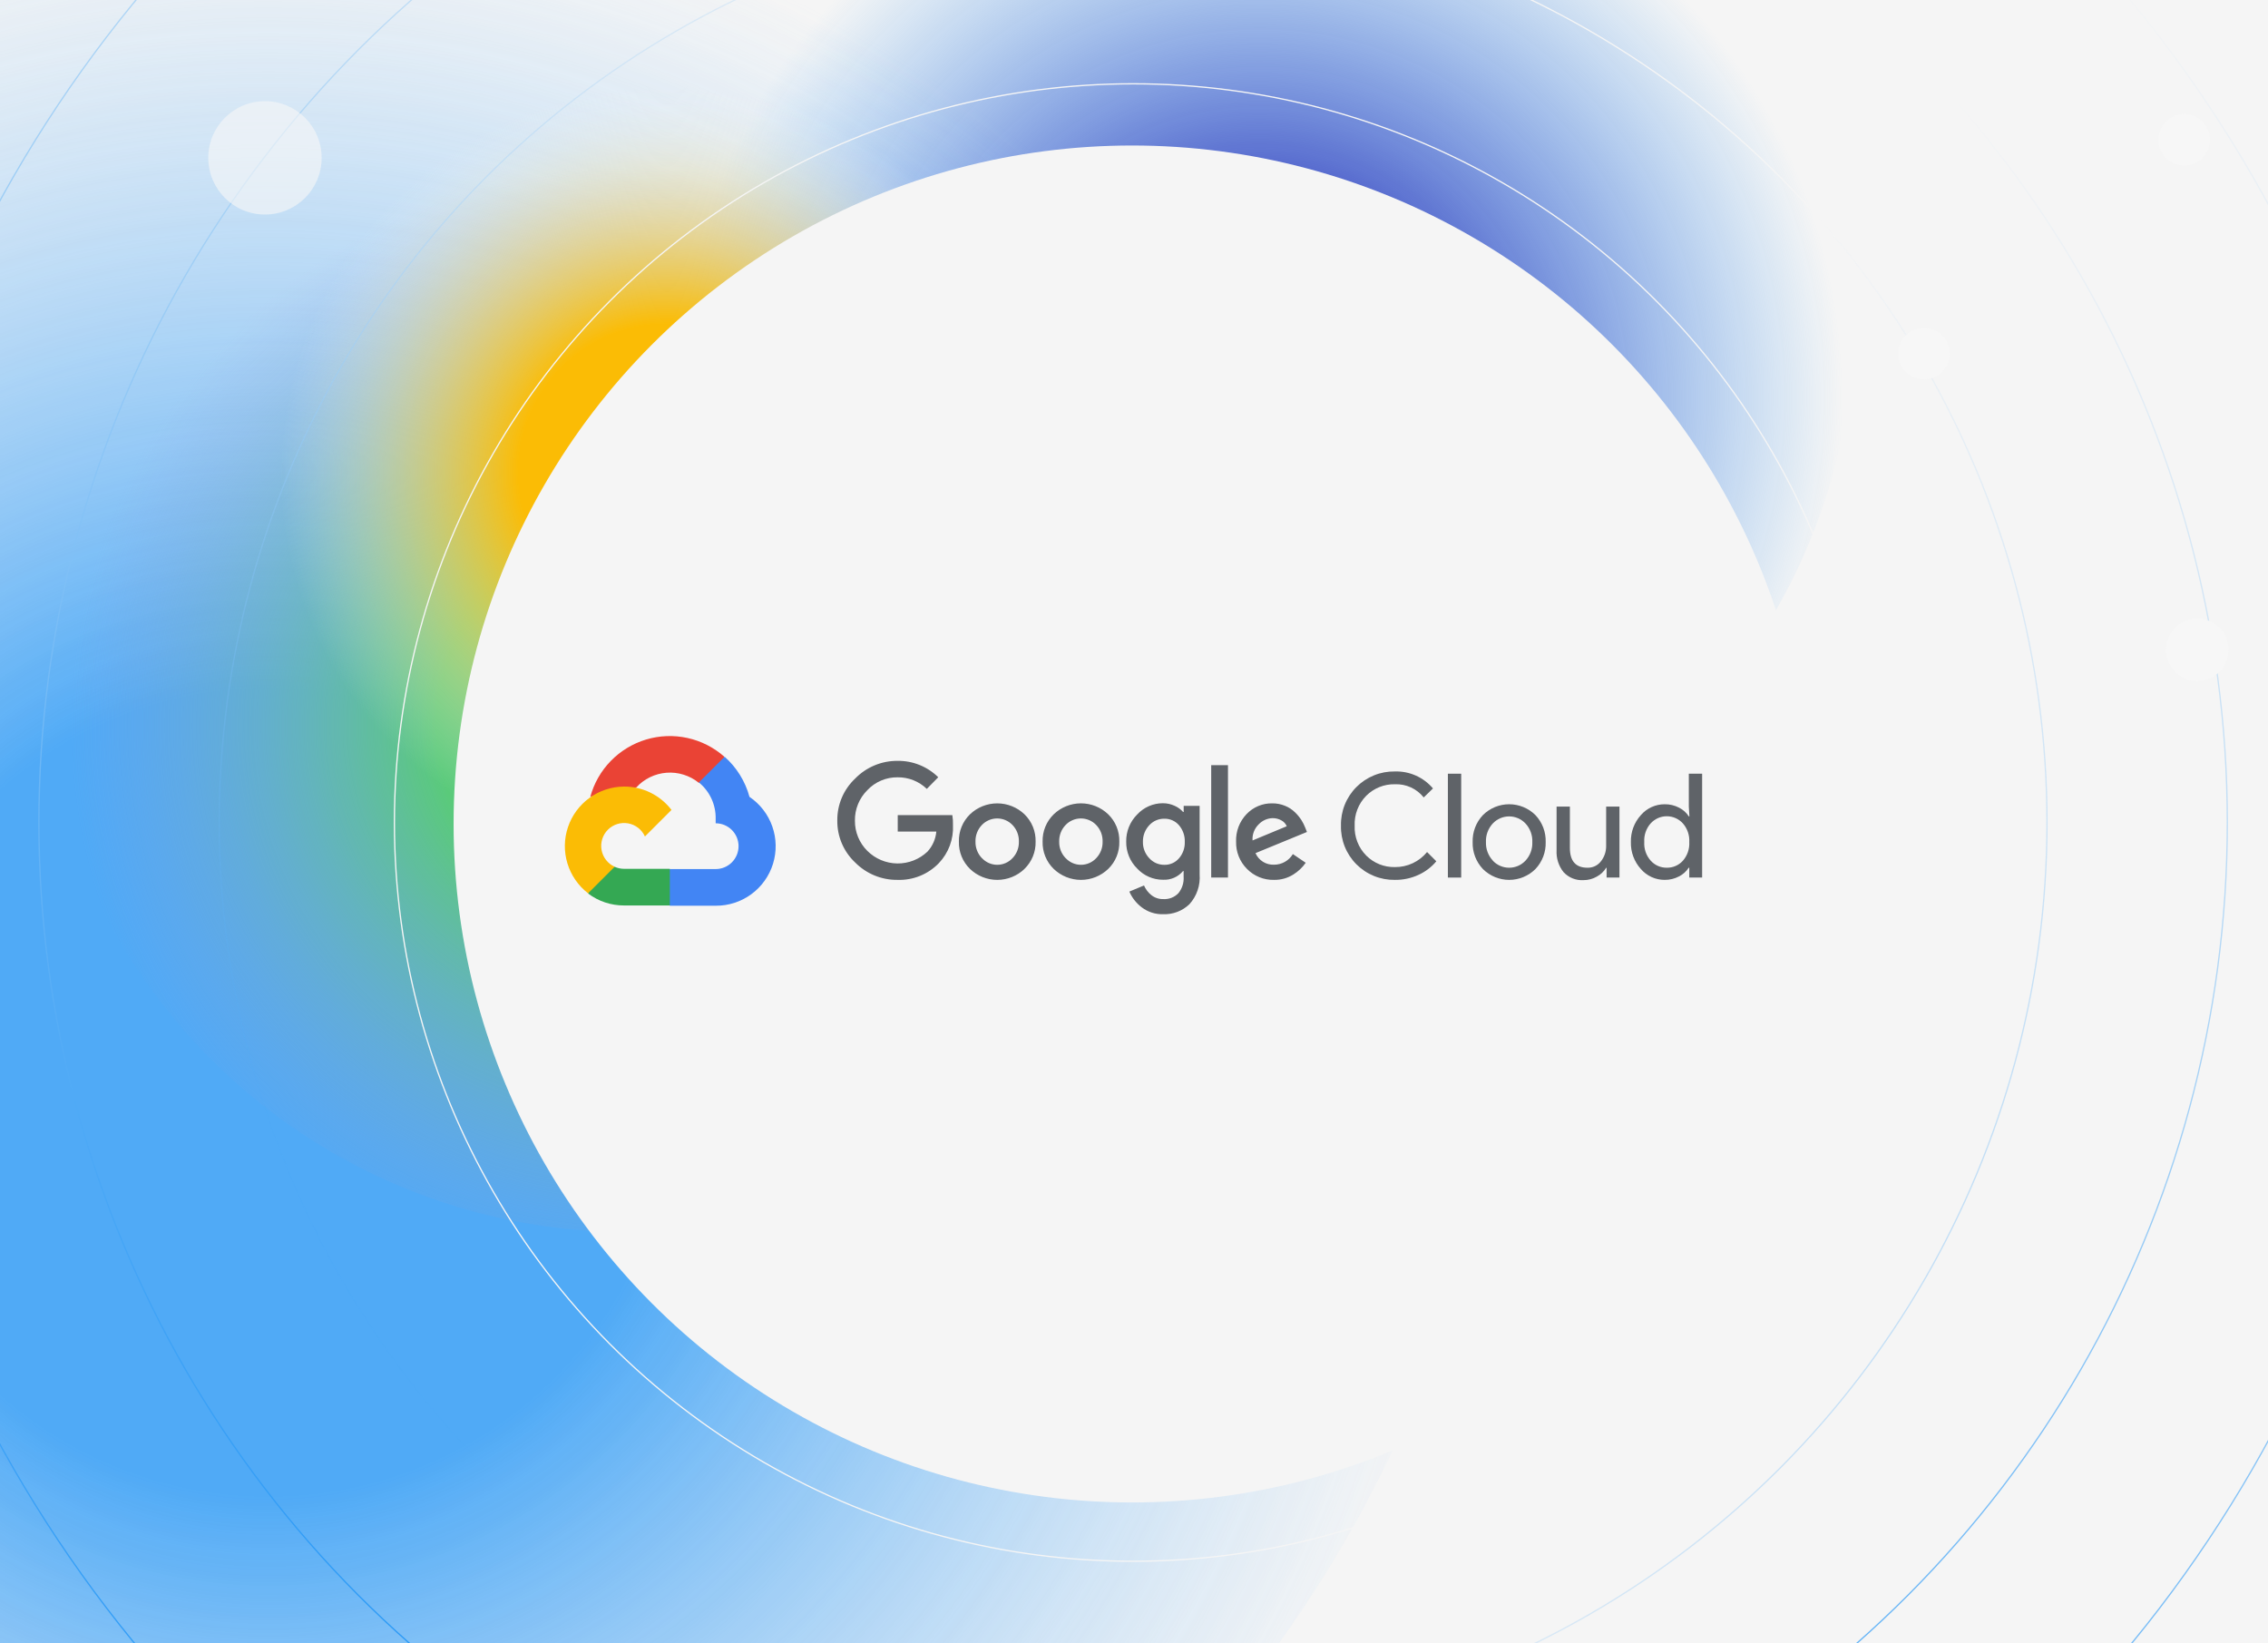 <svg width="530" height="384" viewBox="0 0 530 384" fill="none" xmlns="http://www.w3.org/2000/svg">
<g clip-path="url(#clip0_148_1532)">
<rect width="530" height="384" fill="#F5F5F5"/>
<g filter="url(#filter0_f_148_1532)">
<circle cx="294.391" cy="73.375" r="139.063" fill="url(#paint0_radial_148_1532)"/>
</g>
<g opacity="0.82" filter="url(#filter1_f_148_1532)">
<circle cx="62.768" cy="214.282" r="290.768" fill="url(#paint1_radial_148_1532)"/>
</g>
<g filter="url(#filter2_f_148_1532)">
<circle cx="146.801" cy="150.066" r="137.859" fill="url(#paint2_radial_148_1532)"/>
</g>
<g filter="url(#filter3_f_148_1532)">
<circle cx="155.831" cy="95.283" r="107.157" fill="url(#paint3_radial_148_1532)"/>
</g>
<g filter="url(#filter4_f_148_1532)">
<circle cx="264.794" cy="192.206" r="172.625" stroke="url(#paint4_linear_148_1532)" stroke-width="0.301"/>
</g>
<g filter="url(#filter5_f_148_1532)">
<circle cx="264.794" cy="192.206" r="213.561" stroke="url(#paint5_linear_148_1532)" stroke-width="0.301"/>
</g>
<g filter="url(#filter6_f_148_1532)">
<circle cx="264.794" cy="192.206" r="255.701" stroke="url(#paint6_linear_148_1532)" stroke-width="0.301"/>
</g>
<g filter="url(#filter7_f_148_1532)">
<circle cx="264.794" cy="192.206" r="302.056" stroke="url(#paint7_linear_148_1532)" stroke-width="0.301"/>
</g>
<g filter="url(#filter8_f_148_1532)">
<circle cx="449.609" cy="82.641" r="6.02" fill="#F7F7F7"/>
</g>
<g filter="url(#filter9_f_148_1532)">
<circle cx="510.411" cy="32.675" r="6.02" fill="#F7F7F7"/>
</g>
<g opacity="0.62" filter="url(#filter10_f_148_1532)">
<circle cx="61.918" cy="36.889" r="13.244" fill="#F7F7F7"/>
</g>
<circle cx="264.546" cy="192.546" r="158.546" fill="#F5F5F5"/>
<g filter="url(#filter11_f_148_1532)">
<circle cx="513.474" cy="151.837" r="7.306" fill="#F7F7F7"/>
</g>
<path d="M163.261 182.918H164.763L169.046 178.635L169.256 176.817C166.803 174.652 163.838 173.148 160.642 172.447C157.446 171.746 154.124 171.871 150.99 172.811C147.855 173.751 145.013 175.475 142.73 177.819C140.447 180.163 138.799 183.05 137.942 186.208C138.419 186.013 138.948 185.981 139.445 186.118L148.01 184.706C148.01 184.706 148.445 183.985 148.671 184.03C150.506 182.014 153.042 180.776 155.76 180.57C158.478 180.363 161.172 181.203 163.291 182.918H163.261Z" fill="#EA4335"/>
<path d="M175.145 186.208C174.161 182.584 172.14 179.325 169.33 176.832L163.32 182.843C164.572 183.866 165.576 185.161 166.255 186.629C166.935 188.097 167.272 189.7 167.241 191.317V192.384C167.944 192.384 168.639 192.522 169.288 192.791C169.937 193.06 170.527 193.454 171.024 193.951C171.52 194.447 171.914 195.037 172.183 195.686C172.452 196.335 172.59 197.031 172.59 197.733C172.59 198.436 172.452 199.131 172.183 199.78C171.914 200.429 171.52 201.019 171.024 201.516C170.527 202.012 169.937 202.406 169.288 202.675C168.639 202.944 167.944 203.082 167.241 203.082H156.543L155.476 204.164V210.58L156.543 211.647H167.241C170.229 211.67 173.144 210.731 175.557 208.969C177.969 207.207 179.751 204.715 180.637 201.862C181.523 199.009 181.468 195.946 180.479 193.127C179.49 190.308 177.62 187.882 175.145 186.208Z" fill="#4285F4"/>
<path d="M145.831 211.587H156.529V203.023H145.831C145.068 203.022 144.315 202.858 143.622 202.542L142.119 203.008L137.807 207.29L137.431 208.792C139.849 210.619 142.8 211.6 145.831 211.587Z" fill="#34A853"/>
<path d="M145.831 183.804C142.932 183.822 140.111 184.744 137.762 186.442C135.413 188.141 133.653 190.53 132.728 193.278C131.802 196.025 131.758 198.992 132.602 201.766C133.445 204.539 135.134 206.98 137.431 208.747L143.637 202.542C142.848 202.185 142.158 201.643 141.625 200.961C141.092 200.279 140.733 199.479 140.577 198.627C140.422 197.776 140.475 196.9 140.733 196.074C140.991 195.248 141.445 194.496 142.057 193.884C142.669 193.272 143.42 192.818 144.246 192.56C145.072 192.303 145.949 192.249 146.8 192.405C147.651 192.56 148.452 192.92 149.134 193.452C149.816 193.985 150.358 194.676 150.714 195.464L156.92 189.259C155.617 187.556 153.939 186.178 152.015 185.231C150.091 184.285 147.975 183.797 145.831 183.804Z" fill="#FBBC05"/>
<path d="M209.745 205.607C207.903 205.63 206.076 205.282 204.372 204.582C202.667 203.882 201.122 202.846 199.828 201.535C198.494 200.279 197.434 198.76 196.718 197.074C196.001 195.387 195.643 193.57 195.666 191.738C195.644 189.906 196.003 188.089 196.719 186.403C197.436 184.716 198.494 183.197 199.828 181.941C201.116 180.616 202.658 179.566 204.363 178.853C206.067 178.141 207.898 177.78 209.745 177.794C211.505 177.77 213.253 178.097 214.886 178.755C216.518 179.413 218.004 180.388 219.257 181.625L216.582 184.345C214.75 182.575 212.292 181.603 209.745 181.641C208.424 181.624 207.114 181.883 205.898 182.4C204.682 182.918 203.588 183.682 202.683 184.646C201.743 185.578 201.002 186.691 200.503 187.918C200.005 189.144 199.76 190.459 199.783 191.783C199.772 193.092 200.023 194.389 200.521 195.6C201.019 196.81 201.754 197.908 202.683 198.83C204.544 200.684 207.055 201.739 209.682 201.77C212.308 201.801 214.843 200.805 216.747 198.995C217.926 197.705 218.649 196.063 218.806 194.322H209.79V190.476H222.547C222.673 191.25 222.723 192.035 222.698 192.82C222.777 194.443 222.526 196.066 221.961 197.589C221.395 199.113 220.526 200.506 219.407 201.685C218.162 202.981 216.659 204 214.994 204.675C213.329 205.351 211.541 205.668 209.745 205.607ZM239.406 203.052C237.694 204.693 235.414 205.61 233.043 205.61C230.671 205.61 228.391 204.693 226.679 203.052C225.827 202.226 225.156 201.232 224.709 200.132C224.261 199.033 224.047 197.853 224.08 196.666C224.048 195.48 224.262 194.3 224.71 193.201C225.157 192.102 225.828 191.107 226.679 190.28C228.393 188.643 230.672 187.729 233.043 187.729C235.413 187.729 237.692 188.643 239.406 190.28C240.258 191.107 240.928 192.102 241.376 193.201C241.823 194.3 242.038 195.48 242.006 196.666C242.037 197.854 241.82 199.035 241.37 200.134C240.92 201.234 240.246 202.227 239.391 203.052H239.406ZM229.489 200.543C229.945 201.029 230.495 201.417 231.106 201.682C231.717 201.947 232.377 202.084 233.043 202.084C233.709 202.084 234.368 201.947 234.979 201.682C235.591 201.417 236.141 201.029 236.596 200.543C237.093 200.03 237.482 199.422 237.74 198.757C237.998 198.091 238.12 197.38 238.099 196.666C238.121 195.95 238 195.237 237.741 194.568C237.483 193.9 237.094 193.29 236.596 192.775C236.135 192.293 235.581 191.91 234.968 191.649C234.354 191.387 233.695 191.252 233.028 191.252C232.361 191.252 231.701 191.387 231.088 191.649C230.475 191.91 229.921 192.293 229.459 192.775C228.961 193.29 228.572 193.9 228.314 194.568C228.056 195.237 227.934 195.95 227.957 196.666C227.938 197.381 228.062 198.092 228.323 198.758C228.583 199.424 228.975 200.031 229.474 200.543H229.489ZM258.97 203.052C257.258 204.693 254.978 205.61 252.606 205.61C250.235 205.61 247.955 204.693 246.243 203.052C245.391 202.226 244.72 201.232 244.272 200.132C243.825 199.033 243.611 197.853 243.643 196.666C243.612 195.48 243.826 194.3 244.274 193.201C244.721 192.102 245.392 191.107 246.243 190.28C247.955 188.639 250.235 187.723 252.606 187.723C254.978 187.723 257.258 188.639 258.97 190.28C259.821 191.107 260.492 192.102 260.939 193.201C261.387 194.3 261.601 195.48 261.569 196.666C261.602 197.853 261.388 199.033 260.94 200.132C260.493 201.232 259.822 202.226 258.97 203.052ZM249.053 200.543C249.508 201.029 250.058 201.417 250.67 201.682C251.281 201.947 251.94 202.084 252.606 202.084C253.273 202.084 253.932 201.947 254.543 201.682C255.154 201.417 255.705 201.029 256.16 200.543C256.656 200.03 257.045 199.422 257.303 198.757C257.561 198.091 257.684 197.38 257.663 196.666C257.685 195.95 257.563 195.237 257.305 194.568C257.047 193.9 256.658 193.29 256.16 192.775C255.699 192.293 255.145 191.91 254.531 191.649C253.918 191.387 253.258 191.252 252.591 191.252C251.925 191.252 251.265 191.387 250.651 191.649C250.038 191.91 249.484 192.293 249.023 192.775C248.525 193.29 248.136 193.9 247.878 194.568C247.62 195.237 247.498 195.95 247.52 196.666C247.501 197.381 247.626 198.092 247.886 198.758C248.147 199.424 248.539 200.031 249.038 200.543H249.053ZM271.832 213.63C270.031 213.688 268.265 213.126 266.828 212.038C265.553 211.079 264.548 209.805 263.913 208.341L267.339 206.914C267.712 207.789 268.295 208.558 269.037 209.153C269.831 209.793 270.827 210.128 271.847 210.099C272.493 210.139 273.141 210.038 273.745 209.805C274.349 209.572 274.896 209.211 275.348 208.747C276.253 207.655 276.7 206.255 276.595 204.84V203.548H276.46C275.887 204.228 275.164 204.766 274.348 205.118C273.531 205.47 272.644 205.627 271.757 205.577C270.629 205.58 269.512 205.349 268.478 204.899C267.443 204.449 266.513 203.79 265.746 202.962C264.915 202.141 264.258 201.16 263.816 200.078C263.375 198.995 263.157 197.835 263.177 196.666C263.156 195.491 263.373 194.323 263.815 193.234C264.256 192.144 264.913 191.155 265.746 190.325C266.511 189.494 267.44 188.831 268.475 188.379C269.51 187.926 270.627 187.693 271.757 187.696C272.713 187.694 273.657 187.905 274.521 188.312C275.27 188.639 275.936 189.126 276.475 189.739H276.61V188.312H280.336V204.314C280.435 205.58 280.273 206.853 279.862 208.054C279.452 209.256 278.8 210.361 277.947 211.301C277.135 212.078 276.176 212.685 275.125 213.085C274.075 213.485 272.955 213.67 271.832 213.63ZM272.102 202.091C272.744 202.105 273.381 201.977 273.968 201.718C274.555 201.458 275.077 201.072 275.498 200.588C276.425 199.526 276.914 198.151 276.866 196.741C276.921 195.308 276.433 193.907 275.498 192.82C275.078 192.335 274.555 191.948 273.968 191.689C273.381 191.429 272.744 191.302 272.102 191.317C271.443 191.304 270.789 191.431 270.182 191.69C269.576 191.949 269.032 192.334 268.586 192.82C267.592 193.868 267.052 195.267 267.084 196.711C267.068 197.42 267.193 198.125 267.451 198.785C267.709 199.445 268.095 200.047 268.586 200.558C269.03 201.048 269.573 201.439 270.179 201.703C270.785 201.967 271.441 202.099 272.102 202.091ZM286.963 178.801V205.066H283.041V178.801H286.963ZM297.721 205.607C296.547 205.637 295.379 205.424 294.29 204.982C293.202 204.54 292.216 203.878 291.395 203.037C290.563 202.203 289.908 201.208 289.472 200.113C289.035 199.017 288.826 197.845 288.856 196.666C288.812 195.485 289.006 194.307 289.426 193.202C289.847 192.097 290.486 191.088 291.305 190.235C292.077 189.422 293.011 188.778 294.046 188.346C295.08 187.914 296.194 187.703 297.316 187.726C298.347 187.715 299.369 187.914 300.321 188.312C301.178 188.658 301.959 189.168 302.62 189.815C303.187 190.362 303.691 190.972 304.122 191.633C304.471 192.19 304.768 192.779 305.009 193.391L305.415 194.412L293.394 199.356C293.757 200.191 294.366 200.897 295.138 201.38C295.911 201.862 296.811 202.1 297.721 202.061C298.607 202.063 299.478 201.836 300.249 201.401C301.021 200.967 301.667 200.34 302.124 199.581L305.129 201.61C304.362 202.707 303.381 203.637 302.244 204.345C300.892 205.199 299.32 205.637 297.721 205.607ZM292.703 196.396L300.696 193.075C300.45 192.49 300.01 192.007 299.449 191.708C298.822 191.353 298.111 191.172 297.391 191.182C296.168 191.214 295.007 191.727 294.16 192.609C293.653 193.094 293.26 193.685 293.008 194.34C292.756 194.994 292.652 195.696 292.703 196.396Z" fill="#5F6368"/>
<path d="M325.957 205.607C324.289 205.636 322.632 205.327 321.087 204.7C319.541 204.072 318.138 203.139 316.962 201.956C315.786 200.773 314.861 199.365 314.243 197.815C313.625 196.266 313.326 194.608 313.365 192.94C313.326 191.272 313.625 189.614 314.243 188.065C314.861 186.515 315.786 185.107 316.962 183.924C318.138 182.741 319.541 181.808 321.087 181.18C322.632 180.553 324.289 180.244 325.957 180.273C327.645 180.22 329.323 180.55 330.866 181.237C332.409 181.924 333.777 182.95 334.867 184.24L332.703 186.344C331.903 185.337 330.876 184.533 329.706 183.998C328.537 183.463 327.257 183.211 325.972 183.263C324.735 183.235 323.504 183.458 322.355 183.918C321.206 184.377 320.162 185.064 319.285 185.938C318.374 186.855 317.662 187.95 317.194 189.155C316.726 190.36 316.512 191.648 316.566 192.94C316.512 194.232 316.726 195.52 317.194 196.725C317.662 197.93 318.374 199.025 319.285 199.942C320.162 200.815 321.206 201.503 322.355 201.962C323.504 202.422 324.735 202.644 325.972 202.617C327.408 202.633 328.829 202.325 330.13 201.716C331.43 201.108 332.577 200.213 333.485 199.101L335.648 201.264C334.516 202.619 333.093 203.702 331.486 204.435C329.754 205.234 327.864 205.635 325.957 205.607Z" fill="#5F6368"/>
<path d="M341.461 205.066H338.351V180.799H341.461V205.066Z" fill="#5F6368"/>
<path d="M346.541 190.461C348.171 188.842 350.375 187.934 352.672 187.934C354.968 187.934 357.172 188.842 358.802 190.461C359.599 191.302 360.222 192.293 360.634 193.376C361.047 194.459 361.241 195.613 361.206 196.771C361.241 197.93 361.047 199.084 360.634 200.167C360.222 201.25 359.599 202.241 358.802 203.082C357.172 204.701 354.968 205.609 352.672 205.609C350.375 205.609 348.171 204.701 346.541 203.082C345.744 202.241 345.121 201.25 344.709 200.167C344.296 199.084 344.102 197.93 344.137 196.771C344.102 195.613 344.296 194.459 344.709 193.376C345.121 192.293 345.744 191.302 346.541 190.461ZM348.855 201.129C349.345 201.647 349.936 202.059 350.59 202.341C351.245 202.623 351.951 202.769 352.664 202.769C353.377 202.769 354.083 202.623 354.737 202.341C355.392 202.059 355.983 201.647 356.473 201.129C357.017 200.546 357.439 199.86 357.715 199.112C357.991 198.364 358.115 197.568 358.081 196.771C358.115 195.975 357.991 195.179 357.715 194.431C357.439 193.683 357.017 192.997 356.473 192.414C355.983 191.896 355.392 191.484 354.737 191.202C354.083 190.92 353.377 190.774 352.664 190.774C351.951 190.774 351.245 190.92 350.59 191.202C349.936 191.484 349.345 191.896 348.855 192.414C348.311 192.997 347.889 193.683 347.613 194.431C347.337 195.179 347.213 195.975 347.247 196.771C347.217 197.567 347.345 198.36 347.623 199.105C347.902 199.851 348.325 200.534 348.87 201.114L348.855 201.129Z" fill="#5F6368"/>
<path d="M378.445 205.066H375.44V202.767H375.35C374.815 203.64 374.058 204.356 373.156 204.841C372.22 205.383 371.158 205.668 370.076 205.667C369.198 205.727 368.317 205.588 367.5 205.26C366.683 204.932 365.951 204.424 365.358 203.774C364.219 202.334 363.648 200.527 363.75 198.695V188.477H366.86V198.124C366.86 201.219 368.228 202.767 370.962 202.767C371.57 202.786 372.173 202.659 372.722 202.398C373.271 202.137 373.75 201.748 374.118 201.264C374.924 200.243 375.354 198.975 375.335 197.673V188.477H378.445V205.066Z" fill="#5F6368"/>
<path d="M389.005 205.607C387.95 205.61 386.906 205.385 385.946 204.947C384.987 204.508 384.133 203.867 383.445 203.067C381.887 201.347 381.053 199.092 381.116 196.772C381.053 194.451 381.887 192.196 383.445 190.476C384.133 189.676 384.987 189.035 385.946 188.597C386.906 188.158 387.95 187.933 389.005 187.936C390.187 187.918 391.355 188.197 392.401 188.748C393.32 189.21 394.098 189.911 394.654 190.776H394.79L394.654 188.477V180.799H397.765V205.066H394.76V202.767H394.624C394.068 203.632 393.29 204.333 392.37 204.795C391.333 205.342 390.177 205.62 389.005 205.607ZM389.516 202.767C390.219 202.777 390.916 202.638 391.561 202.358C392.206 202.078 392.784 201.664 393.257 201.144C394.314 199.941 394.853 198.37 394.76 196.772C394.853 195.173 394.314 193.602 393.257 192.399C392.781 191.876 392.201 191.458 391.554 191.172C390.907 190.886 390.208 190.738 389.501 190.738C388.793 190.738 388.094 190.886 387.447 191.172C386.8 191.458 386.22 191.876 385.744 192.399C385.219 192.991 384.816 193.68 384.558 194.428C384.301 195.176 384.193 195.967 384.241 196.757C384.193 197.546 384.301 198.337 384.558 199.085C384.816 199.833 385.219 200.522 385.744 201.114C386.218 201.644 386.799 202.065 387.45 202.351C388.101 202.636 388.805 202.778 389.516 202.767Z" fill="#5F6368"/>
</g>
<defs>
<filter id="filter0_f_148_1532" x="95.127" y="-125.889" width="398.527" height="398.527" filterUnits="userSpaceOnUse" color-interpolation-filters="sRGB">
<feFlood flood-opacity="0" result="BackgroundImageFix"/>
<feBlend mode="normal" in="SourceGraphic" in2="BackgroundImageFix" result="shape"/>
<feGaussianBlur stdDeviation="30.1" result="effect1_foregroundBlur_148_1532"/>
</filter>
<filter id="filter1_f_148_1532" x="-288.2" y="-136.686" width="701.937" height="701.937" filterUnits="userSpaceOnUse" color-interpolation-filters="sRGB">
<feFlood flood-opacity="0" result="BackgroundImageFix"/>
<feBlend mode="normal" in="SourceGraphic" in2="BackgroundImageFix" result="shape"/>
<feGaussianBlur stdDeviation="30.1" result="effect1_foregroundBlur_148_1532"/>
</filter>
<filter id="filter2_f_148_1532" x="-51.258" y="-47.993" width="396.119" height="396.119" filterUnits="userSpaceOnUse" color-interpolation-filters="sRGB">
<feFlood flood-opacity="0" result="BackgroundImageFix"/>
<feBlend mode="normal" in="SourceGraphic" in2="BackgroundImageFix" result="shape"/>
<feGaussianBlur stdDeviation="30.1" result="effect1_foregroundBlur_148_1532"/>
</filter>
<filter id="filter3_f_148_1532" x="-11.526" y="-72.074" width="334.714" height="334.714" filterUnits="userSpaceOnUse" color-interpolation-filters="sRGB">
<feFlood flood-opacity="0" result="BackgroundImageFix"/>
<feBlend mode="normal" in="SourceGraphic" in2="BackgroundImageFix" result="shape"/>
<feGaussianBlur stdDeviation="30.1" result="effect1_foregroundBlur_148_1532"/>
</filter>
<filter id="filter4_f_148_1532" x="91.417" y="18.829" width="346.754" height="346.754" filterUnits="userSpaceOnUse" color-interpolation-filters="sRGB">
<feFlood flood-opacity="0" result="BackgroundImageFix"/>
<feBlend mode="normal" in="SourceGraphic" in2="BackgroundImageFix" result="shape"/>
<feGaussianBlur stdDeviation="0.301" result="effect1_foregroundBlur_148_1532"/>
</filter>
<filter id="filter5_f_148_1532" x="48.674" y="-23.913" width="432.239" height="432.239" filterUnits="userSpaceOnUse" color-interpolation-filters="sRGB">
<feFlood flood-opacity="0" result="BackgroundImageFix"/>
<feBlend mode="normal" in="SourceGraphic" in2="BackgroundImageFix" result="shape"/>
<feGaussianBlur stdDeviation="1.204" result="effect1_foregroundBlur_148_1532"/>
</filter>
<filter id="filter6_f_148_1532" x="3.524" y="-69.064" width="522.54" height="522.54" filterUnits="userSpaceOnUse" color-interpolation-filters="sRGB">
<feFlood flood-opacity="0" result="BackgroundImageFix"/>
<feBlend mode="normal" in="SourceGraphic" in2="BackgroundImageFix" result="shape"/>
<feGaussianBlur stdDeviation="2.709" result="effect1_foregroundBlur_148_1532"/>
</filter>
<filter id="filter7_f_148_1532" x="-44.034" y="-116.622" width="617.656" height="617.656" filterUnits="userSpaceOnUse" color-interpolation-filters="sRGB">
<feFlood flood-opacity="0" result="BackgroundImageFix"/>
<feBlend mode="normal" in="SourceGraphic" in2="BackgroundImageFix" result="shape"/>
<feGaussianBlur stdDeviation="3.311" result="effect1_foregroundBlur_148_1532"/>
</filter>
<filter id="filter8_f_148_1532" x="435.161" y="68.193" width="28.896" height="28.896" filterUnits="userSpaceOnUse" color-interpolation-filters="sRGB">
<feFlood flood-opacity="0" result="BackgroundImageFix"/>
<feBlend mode="normal" in="SourceGraphic" in2="BackgroundImageFix" result="shape"/>
<feGaussianBlur stdDeviation="4.214" result="effect1_foregroundBlur_148_1532"/>
</filter>
<filter id="filter9_f_148_1532" x="493.555" y="15.819" width="33.712" height="33.712" filterUnits="userSpaceOnUse" color-interpolation-filters="sRGB">
<feFlood flood-opacity="0" result="BackgroundImageFix"/>
<feBlend mode="normal" in="SourceGraphic" in2="BackgroundImageFix" result="shape"/>
<feGaussianBlur stdDeviation="5.418" result="effect1_foregroundBlur_148_1532"/>
</filter>
<filter id="filter10_f_148_1532" x="33.022" y="7.993" width="57.792" height="57.792" filterUnits="userSpaceOnUse" color-interpolation-filters="sRGB">
<feFlood flood-opacity="0" result="BackgroundImageFix"/>
<feBlend mode="normal" in="SourceGraphic" in2="BackgroundImageFix" result="shape"/>
<feGaussianBlur stdDeviation="7.826" result="effect1_foregroundBlur_148_1532"/>
</filter>
<filter id="filter11_f_148_1532" x="493.016" y="131.38" width="40.915" height="40.915" filterUnits="userSpaceOnUse" color-interpolation-filters="sRGB">
<feFlood flood-opacity="0" result="BackgroundImageFix"/>
<feBlend mode="normal" in="SourceGraphic" in2="BackgroundImageFix" result="shape"/>
<feGaussianBlur stdDeviation="6.576" result="effect1_foregroundBlur_148_1532"/>
</filter>
<radialGradient id="paint0_radial_148_1532" cx="0" cy="0" r="1" gradientUnits="userSpaceOnUse" gradientTransform="translate(294.391 92.954) rotate(-90) scale(135.549)">
<stop offset="0.332" stop-color="#4755C6"/>
<stop offset="1" stop-color="#45A4F3" stop-opacity="0"/>
</radialGradient>
<radialGradient id="paint1_radial_148_1532" cx="0" cy="0" r="1" gradientUnits="userSpaceOnUse" gradientTransform="translate(62.768 255.22) rotate(-90) scale(283.42)">
<stop offset="0.332" stop-color="#2C9AF6"/>
<stop offset="1" stop-color="#8BC4F8" stop-opacity="0"/>
</radialGradient>
<radialGradient id="paint2_radial_148_1532" cx="0" cy="0" r="1" gradientUnits="userSpaceOnUse" gradientTransform="translate(146.801 169.476) rotate(-90) scale(134.375)">
<stop offset="0.332" stop-color="#5ACA7A"/>
<stop offset="0.966" stop-color="#919CDC" stop-opacity="0"/>
</radialGradient>
<radialGradient id="paint3_radial_148_1532" cx="0" cy="0" r="1" gradientUnits="userSpaceOnUse" gradientTransform="translate(155.831 110.37) rotate(-90) scale(104.449)">
<stop offset="0.332" stop-color="#FBBC05"/>
<stop offset="0.865" stop-color="#F5F5F5" stop-opacity="0"/>
</radialGradient>
<linearGradient id="paint4_linear_148_1532" x1="264.794" y1="19.431" x2="132.199" y2="314.254" gradientUnits="userSpaceOnUse">
<stop stop-color="#F5F5F5"/>
<stop offset="1" stop-color="#F5F5F5"/>
</linearGradient>
<linearGradient id="paint5_linear_148_1532" x1="264.794" y1="-21.505" x2="100.782" y2="343.171" gradientUnits="userSpaceOnUse">
<stop stop-color="#F5F5F5"/>
<stop offset="1" stop-color="#2C9AF6" stop-opacity="0"/>
</linearGradient>
<linearGradient id="paint6_linear_148_1532" x1="264.794" y1="-63.646" x2="68.442" y2="372.939" gradientUnits="userSpaceOnUse">
<stop stop-color="#F5F5F5"/>
<stop offset="1" stop-color="#2C9AF6"/>
</linearGradient>
<linearGradient id="paint7_linear_148_1532" x1="264.794" y1="-110" x2="32.868" y2="405.683" gradientUnits="userSpaceOnUse">
<stop stop-color="#F5F5F5"/>
<stop offset="1" stop-color="#2C9AF6"/>
</linearGradient>
<clipPath id="clip0_148_1532">
<rect width="530" height="384" fill="white"/>
</clipPath>
</defs>
</svg>
